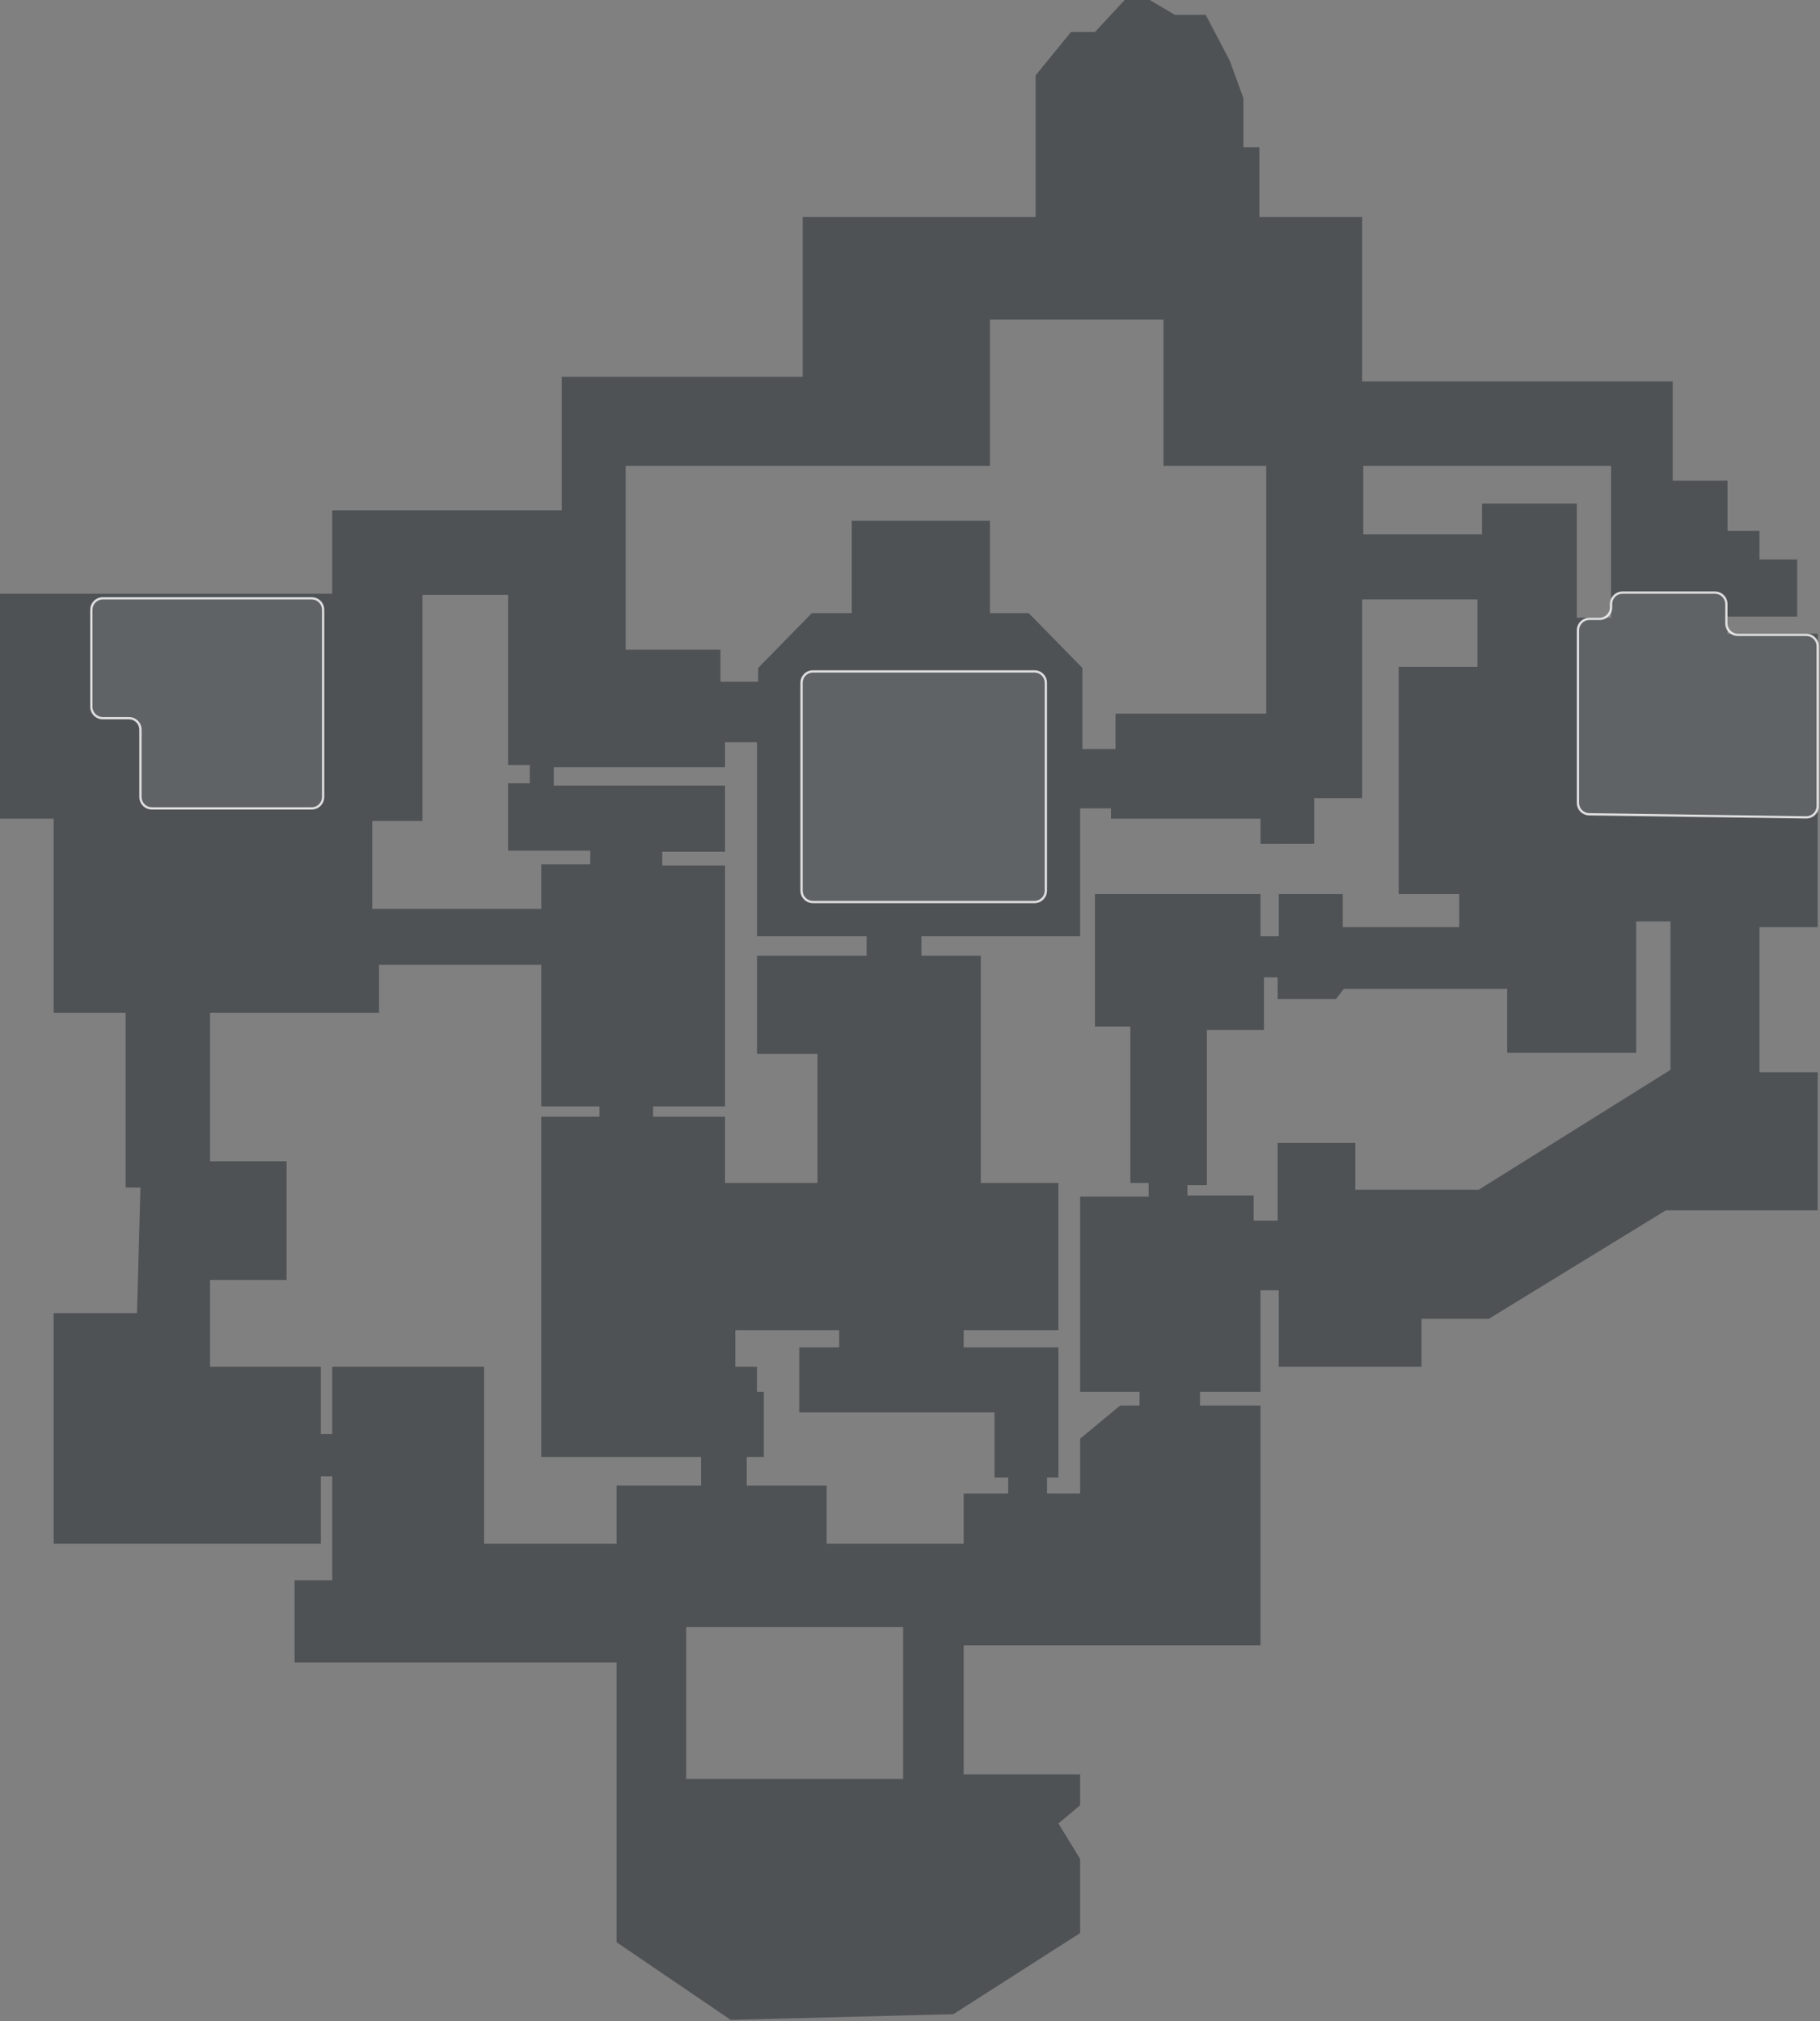 <svg xmlns="http://www.w3.org/2000/svg" width="797" height="885" fill="none" viewBox="0 0 797 885">
    <rect x="0" y="0" width="797" height="885" fill="#808080" stroke="none"/>
    <path fill="#4F5255" fill-rule="evenodd" d="M503.5 0l11 6.5H528l10.5 20 6 16.5v21.5h7V95h45v72h136v43.5h24v22h14V245H787v25h-30.5v7.5H796V406h-25.5v63.5H796V530h-66.5L652 577.5h-29.5v21H560V565h-8v44.5h-26.5v6H552v105H422V777h51v13.5l-9.5 8L473 814v32.5L417.5 882l-97.5 2.5-50-34V728H129v-36h16.5v-45.5h-5V676h-117V575H60l1.5-55H55v-76.5H23.5v-85H0V260h145.5v-36.5H246V165h105.5V95h102V33L469 14h10.5l13-14h11zm-358 598.5V628h-5v-29.5H92v-38h33.5v-52H92v-65h74v-21h71v62h25.5v4.5H237v149h70v12.5h-37V676h-58v-77.5h-66.5zm216.5 52h-35V638h7.5v-28.5h-3v-11H322v-16h45.5v7.5H350v28.5h85.5V647h6v7H422v22h-60v-25.5zm74-60.5h27.5v57h-5v7H473v-24l17.5-14.5h8.5v-6h-26V524h30v-6h-8v-68.5h-15.5v-58H552V410h8v-18.5h28V406h51v-14.5h-26.5V292H647v-29.5h-50.5v87h-21v20H552v-11h-65.5V354H473v56h-69.5v8.5h26V518h34v64.5H422v7.5h14zm-56.5-171.5V410h-48v-85h-14v11h-75v8h75v29H290v6h27.5v105.5H286v4.5h31.5v29H358v-56.5h-26.5v-43h48zm-79 294h95V779h-95v-66.5zm209-572.5h-76v64H274v80.5h41.5v14H332v-6l23.5-24H373V228h60.5v40.5h17l23.5 24V328h14.5v-15.5h66V204h-45v-64zm87.5 64h108.5v66.5h-15v-50H649V234h-52v-30zm-37.5 330.5H549v-11h-29V519h8.5v-68h25v-23h6v9.5H585l3.5-4.5H660v28h56.5v-57.5h15v65l-84 52.5h-54v-20.5h-34v34zM185 260.5h37.5V335h9.5v8h-9.5v29.5h36v6H237V398h-74v-38.5h22v-99z" clip-rule="evenodd"/>
    <path fill="#fff" fill-opacity=".1" fill-rule="evenodd" d="M761 278h30c2.761 0 5 2.239 5 5v69.928c0 2.789-2.282 5.039-5.071 5l-95-1.358c-2.734-.039-4.929-2.266-4.929-4.999V276c0-2.761 2.239-5 5-5h4.5c2.761 0 5-2.239 5-5v-1.5c0-2.761 2.239-5 5-5H751c2.761 0 5 2.239 5 5v8.5c0 2.761 2.239 5 5 5zm-624.5-16H45c-2.761 0-5 2.239-5 5v42.5c0 2.761 2.239 5 5 5h11.5c2.761 0 5 2.239 5 5V349c0 2.761 2.239 5 5 5h70c2.761 0 5-2.239 5-5v-82c0-2.761-2.239-5-5-5zM453 294h-97c-2.761 0-5 2.239-5 5v91c0 2.761 2.239 5 5 5h97c2.761 0 5-2.239 5-5v-91c0-2.761-2.239-5-5-5z" clip-rule="evenodd"/>
    <path fill="#fff" fill-opacity=".8" d="M790.929 357.928l-.008.5.008-.5zm-95-1.358l-.008.5.008-.5zM791 277.5h-30v1h30v-1zm5.5 5.5c0-3.038-2.462-5.5-5.5-5.5v1c2.485 0 4.5 2.015 4.5 4.5h1zm0 69.928V283h-1v69.928h1zm-5.579 5.5c3.068.043 5.579-2.432 5.579-5.5h-1c0 2.51-2.054 4.535-4.564 4.5l-.015 1zm-95-1.358l95 1.358.015-1-95-1.358-.015 1zm-5.421-5.499c0 3.007 2.415 5.456 5.421 5.499l.015-1c-2.46-.035-4.436-2.039-4.436-4.499h-1zm0-75.571v75.571h1V276h-1zm5.5-5.5c-3.038 0-5.5 2.462-5.5 5.5h1c0-2.485 2.015-4.5 4.5-4.5v-1zm4.5 0H696v1h4.5v-1zm4.5-4.5c0 2.485-2.015 4.5-4.5 4.5v1c3.038 0 5.5-2.462 5.5-5.5h-1zm0-1.5v1.5h1v-1.5h-1zm5.5-5.5c-3.038 0-5.5 2.462-5.5 5.5h1c0-2.485 2.015-4.5 4.5-4.5v-1zm40.5 0h-40.5v1H751v-1zm5.5 5.5c0-3.038-2.462-5.5-5.5-5.5v1c2.485 0 4.5 2.015 4.5 4.5h1zm0 8.5v-8.5h-1v8.5h1zm4.5 4.5c-2.485 0-4.5-2.015-4.5-4.5h-1c0 3.038 2.462 5.5 5.5 5.5v-1zm-716-15h91.5v-1H45v1zm-4.5 4.5c0-2.485 2.015-4.5 4.5-4.5v-1c-3.038 0-5.5 2.462-5.5 5.5h1zm0 42.5V267h-1v42.5h1zM45 314c-2.485 0-4.5-2.015-4.5-4.5h-1c0 3.038 2.462 5.5 5.5 5.5v-1zm11.5 0H45v1h11.5v-1zm5.5 5.5c0-3.038-2.462-5.5-5.5-5.5v1c2.485 0 4.5 2.015 4.5 4.5h1zm0 29.5v-29.5h-1V349h1zm4.5 4.5c-2.485 0-4.5-2.015-4.5-4.5h-1c0 3.038 2.462 5.5 5.5 5.5v-1zm70 0h-70v1h70v-1zm4.5-4.5c0 2.485-2.015 4.5-4.5 4.5v1c3.038 0 5.5-2.462 5.5-5.5h-1zm0-82v82h1v-82h-1zm-4.5-4.5c2.485 0 4.5 2.015 4.5 4.5h1c0-3.038-2.462-5.5-5.5-5.5v1zm219.5 32h97v-1h-97v1zm-4.5 4.5c0-2.485 2.015-4.5 4.5-4.5v-1c-3.038 0-5.5 2.462-5.5 5.5h1zm0 91v-91h-1v91h1zm4.5 4.5c-2.485 0-4.5-2.015-4.5-4.5h-1c0 3.038 2.462 5.5 5.5 5.5v-1zm97 0h-97v1h97v-1zm4.5-4.5c0 2.485-2.015 4.5-4.5 4.5v1c3.038 0 5.5-2.462 5.5-5.5h-1zm0-91v91h1v-91h-1zm-4.5-4.5c2.485 0 4.5 2.015 4.5 4.5h1c0-3.038-2.462-5.5-5.5-5.5v1z"/>
</svg>
